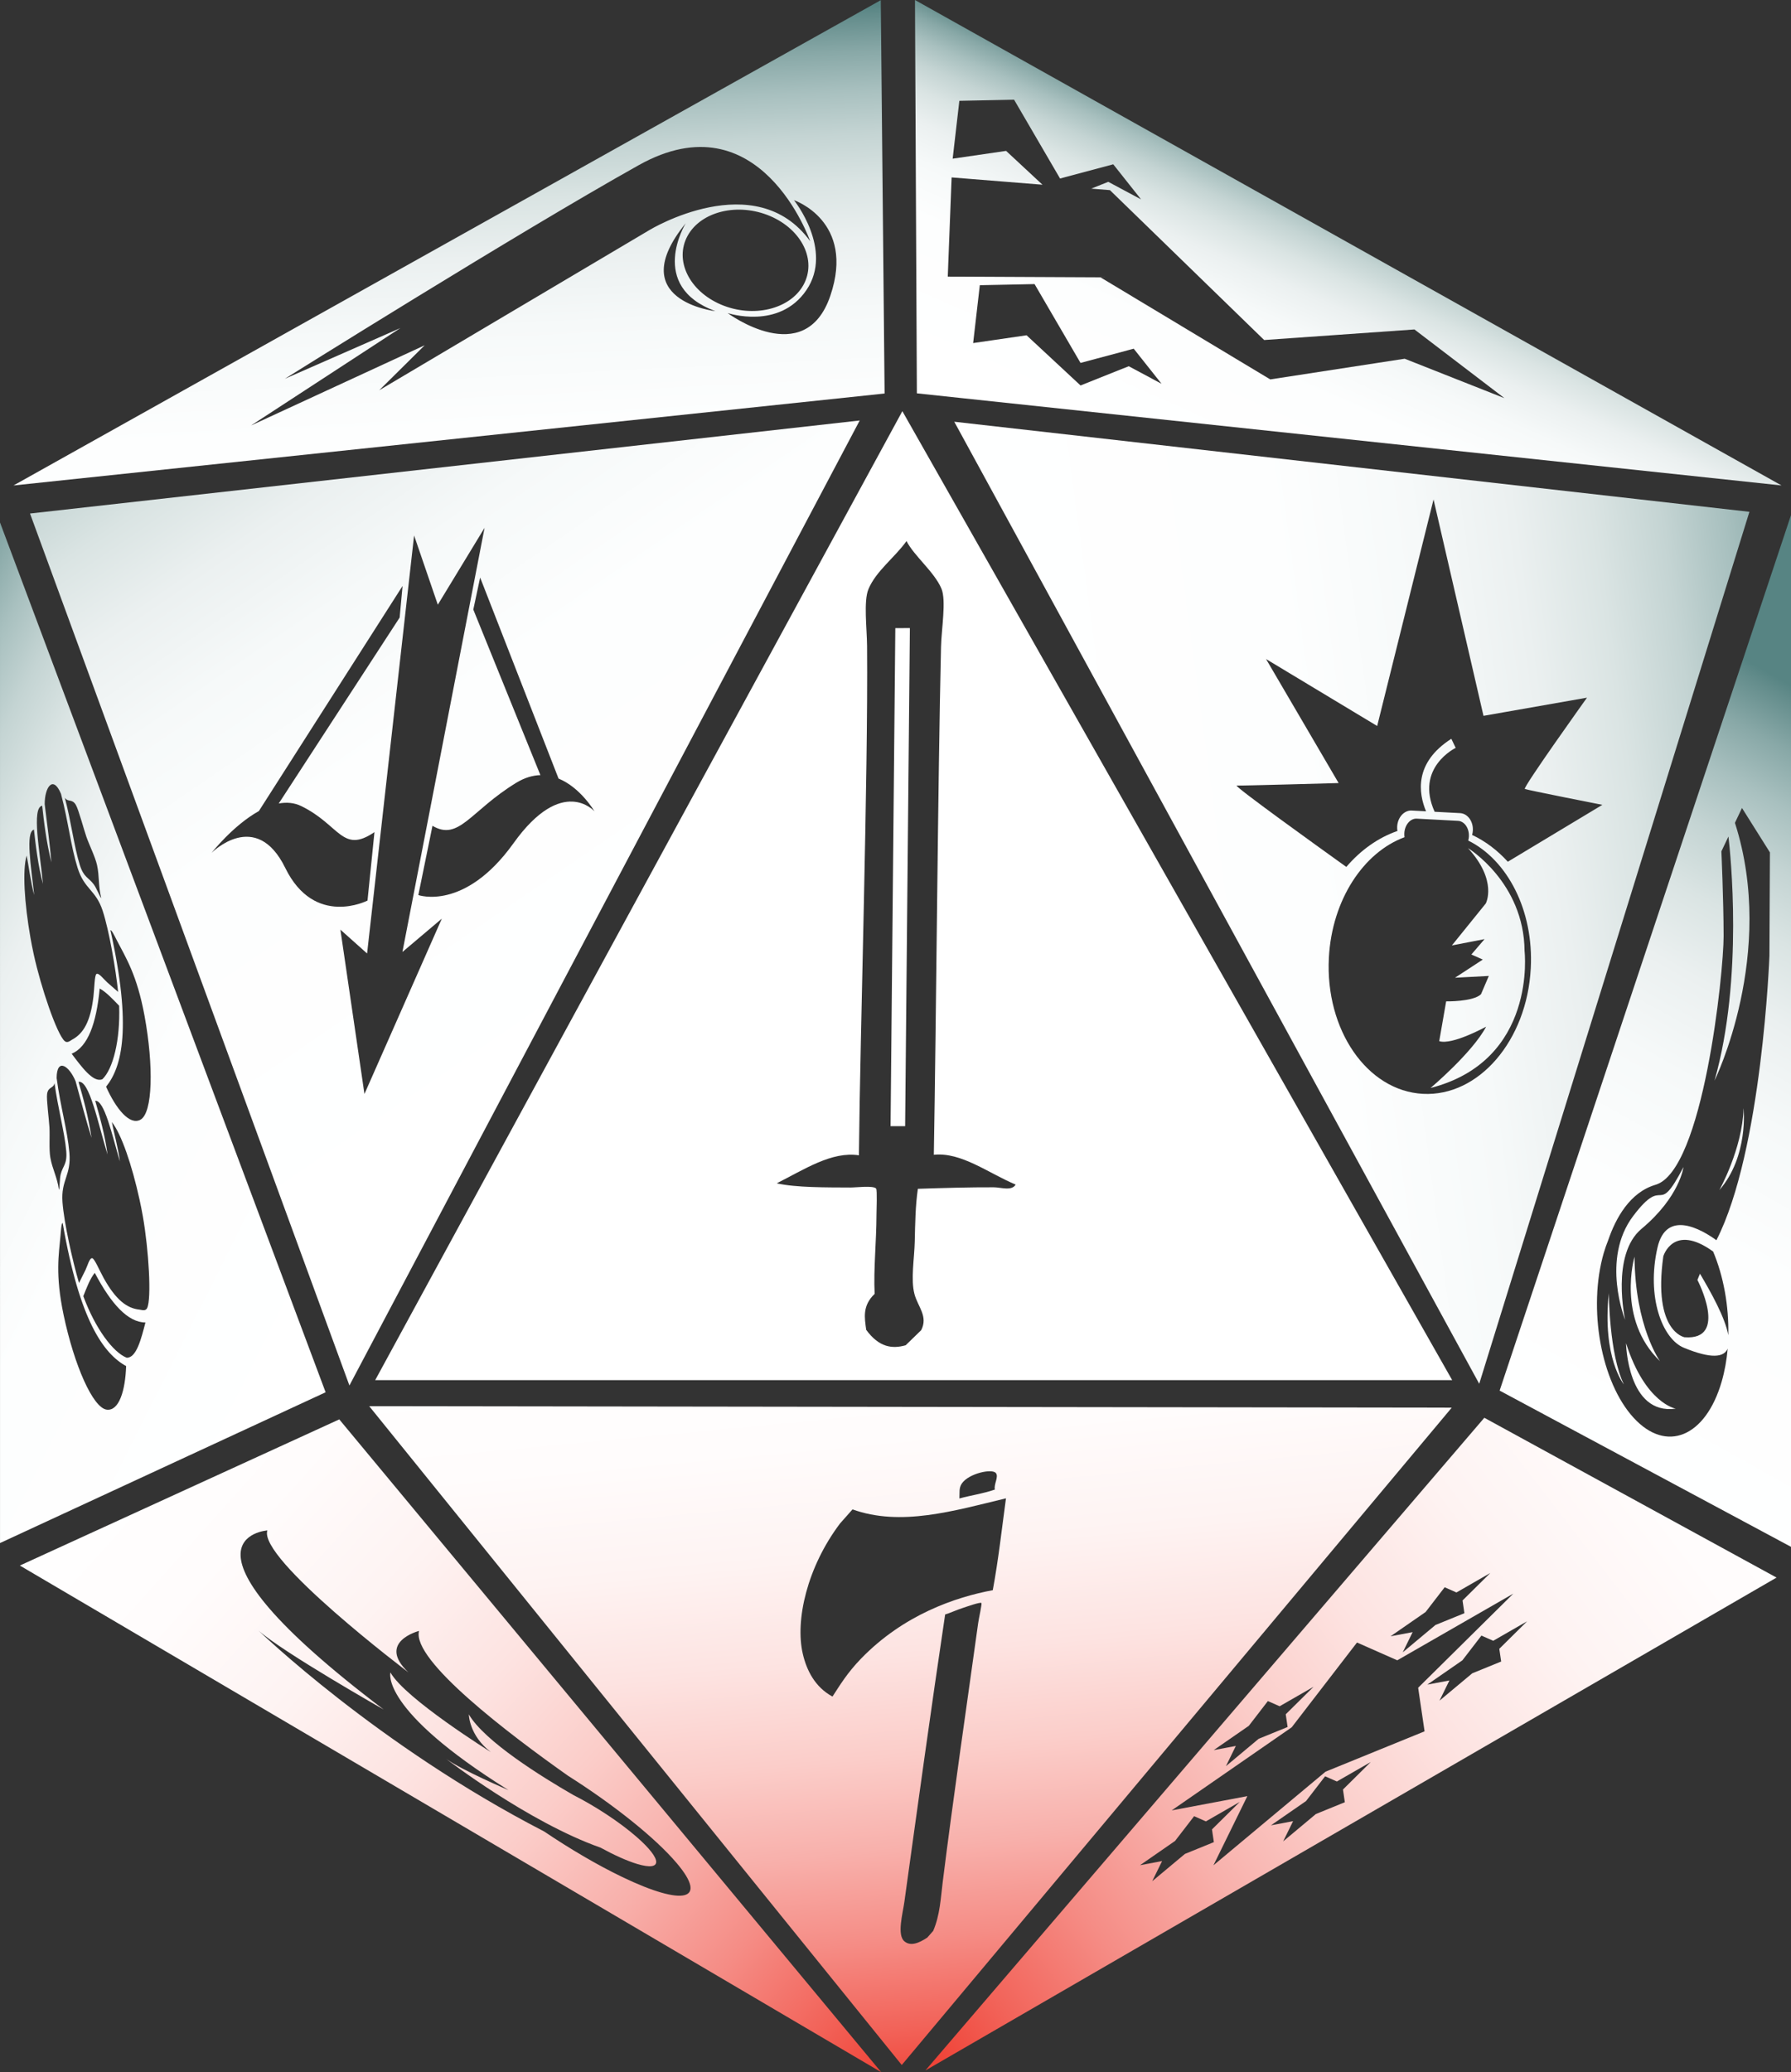 <svg  version="1.1" id="Layer_1" xmlns="http://www.w3.org/2000/svg" viewBox="0 0 221.819 256.532" xml:space="preserve">
<rect x="0" y="0" width="221.819" height="256.532" fill="#333333" stroke="none"/>
<linearGradient id="XMLID_10_" gradientUnits="userSpaceOnUse" x1="111.422" y1="160.041" x2="120.669" y2="257.369">
	<stop  offset="0" style="stop-color:#FFFFFF"/>
	<stop  offset="0.181" style="stop-color:#FFFCFC"/>
	<stop  offset="0.326" style="stop-color:#FEF3F2"/>
	<stop  offset="0.458" style="stop-color:#FDE3E1"/>
	<stop  offset="0.583" style="stop-color:#FBCDC9"/>
	<stop  offset="0.702" style="stop-color:#F8B0AB"/>
	<stop  offset="0.817" style="stop-color:#F58C85"/>
	<stop  offset="0.927" style="stop-color:#F26359"/>
	<stop  offset="1" style="stop-color:#EF4438"/>
</linearGradient>
<path fill="url(#XMLID_10_)" d="M45.727,174.082l65.958,81.563l68.118-81.38L45.727,174.082z M119.142,183.631
	c0.861-1.224,3.701-1.843,4.19-1.28c0.404,0.462-0.272,1.392-0.116,2.056c-1.485,0.513-2.921,0.698-4.391,1.101
	C118.876,184.817,118.724,184.225,119.142,183.631z M121.149,200.929c-1.5,10.814-3.067,21.47-4.385,32.012
	c-0.263,2.111-0.338,4.113-1.186,6.103c-0.244,0.275-0.491,0.553-0.736,0.831c-1.057,0.698-2.078,1.098-2.832,0.456
	c-0.944-0.797-0.203-3.425-0.004-4.86c1.64-11.821,3.34-24.159,5.053-35.603c0.525-0.143,1.373-0.544,2.26-0.831
	c0.425-0.135,2.087-0.731,2.23-0.587C121.642,198.541,121.236,200.305,121.149,200.929z M106.639,205.339
	c-1.723,1.776-2.645,3.334-3.535,4.696c-2.171-1.177-3.203-3.259-3.674-5.283c-0.977-4.185,0.554-10.78,4.613-16.151
	c0.516-0.582,1.027-1.16,1.542-1.74c5.974,2.151,12.518,0.192,19.006-1.37c-0.515,3.783-0.923,7.537-1.633,11.372
	C118.328,197.723,111.9,199.908,106.639,205.339z"/>
<linearGradient id="XMLID_11_" gradientUnits="userSpaceOnUse" x1="85.42" y1="127.221" x2="15.668" y2="25.13">
	<stop  offset="0" style="stop-color:#FFFFFF"/>
	<stop  offset="0.405" style="stop-color:#FDFEFE"/>
	<stop  offset="0.551" style="stop-color:#F6F9F9"/>
	<stop  offset="0.655" style="stop-color:#EBF0F0"/>
	<stop  offset="0.739" style="stop-color:#DAE4E3"/>
	<stop  offset="0.811" style="stop-color:#C4D4D3"/>
	<stop  offset="0.875" style="stop-color:#A8C0BF"/>
	<stop  offset="0.933" style="stop-color:#88A8A7"/>
	<stop  offset="0.984" style="stop-color:#648D8C"/>
	<stop  offset="1" style="stop-color:#578483"/>
</linearGradient>
<path fill="url(#XMLID_11_)" d="M3.718,63.574l39.559,107.947l63.2-119.465L3.718,63.574z M35.331,107.45
	c-3.631-7.416-9.129-1.866-9.129-1.866s2.678-3.411,5.859-5.174l17.797-27.869l-0.361,3.913L34.521,99.472
	c0.96-0.178,1.917-0.11,2.816,0.332c4.766,2.341,5.049,5.93,9.041,3.212l-0.861,8.474
	C45.517,111.489,38.961,114.866,35.331,107.45z M45.138,135.432l-2.979-20.342l3.306,2.951l5.821-51.75l2.938,8.571l5.789-9.518
	l-10.172,52.51l4.879-4.125L45.138,135.432z M63.603,104.384c-6.065,8.467-11.791,6.423-11.791,6.423l1.751-8.573
	c3.279,1.933,4.694-1.842,10.35-5.312c1.068-0.655,2.079-0.937,3.017-0.963L58.62,75.464l0.847-3.965l9.71,24.886
	c2.741,1.12,4.446,4.056,4.446,4.056S69.667,95.916,63.603,104.384z"/>
<path fill="#FFFFFF" d="M110.298,139.423l1.804-0.004l0.588-61.663l-1.803,0.005L110.298,139.423z M111.759,50.903
	L46.468,170.861h133.389L111.759,50.903z M123.08,146.987c-2.92-0.015-6.454,0.088-9.4,0.187
	c-0.304,2.058-0.335,4.274-0.388,6.572c-0.049,2.057-0.512,4.666-0.034,6.459c0.423,1.586,1.711,2.744,0.836,4.466
	c-0.642,0.623-1.283,1.246-1.924,1.869c-1.655,0.47-3.294,0.276-4.888-1.905c-0.203-1.489-0.501-2.977,1.043-4.455
	c-0.149-3.114,0.22-6.342,0.23-9.863c0.002-0.397,0.102-3-0.043-3.169c-0.351-0.416-2.481-0.13-3.167-0.135
	c-3.002-0.016-6.728,0.02-9.149-0.518c3.408-1.713,6.827-3.989,10.182-3.47c0.163-16.028,1.143-46.417,1.011-63.037
	c-0.019-2.206-0.447-5.557,0.166-7.042c0.925-2.249,3.319-3.977,4.718-5.965c0.935,1.848,3.456,3.826,4.326,5.895
	c0.614,1.464-0.002,5.028-0.051,7.162c-0.383,16.354-0.609,46.859-0.891,62.92c3.415-0.349,6.758,2.282,10.132,3.692
	C125.308,147.478,123.985,146.992,123.08,146.987z"/>
<linearGradient id="XMLID_12_" gradientUnits="userSpaceOnUse" x1="186.862" y1="189.64" x2="240.127" y2="95.159">
	<stop  offset="0" style="stop-color:#FFFFFF"/>
	<stop  offset="0.405" style="stop-color:#FDFEFE"/>
	<stop  offset="0.551" style="stop-color:#F6F9F9"/>
	<stop  offset="0.655" style="stop-color:#EBF0F0"/>
	<stop  offset="0.739" style="stop-color:#DAE4E3"/>
	<stop  offset="0.811" style="stop-color:#C4D4D3"/>
	<stop  offset="0.875" style="stop-color:#A8C0BF"/>
	<stop  offset="0.933" style="stop-color:#88A8A7"/>
	<stop  offset="0.984" style="stop-color:#648D8C"/>
	<stop  offset="1" style="stop-color:#578483"/>
</linearGradient>
<path fill="url(#XMLID_12_)" d="M201.386,166.287c0,0,0.169,8.934,6.155,8.103C207.541,174.39,203.781,173.755,201.386,166.287z
	 M205.596,168.514c0,0-3.091-4.253-3.158-12.936C202.438,155.578,200.178,163.304,205.596,168.514z M201.121,171.385
	c-1.824-3.714-1.866-11.285-1.866-11.285C198.42,168.125,201.121,171.385,201.121,171.385z M185.732,172.154l36.087,19.342V63.77
	L185.732,172.154z M208.64,165.551c0,0-3.94-0.658-2.636-10.021c0,0,1.22-4.159,6.169-0.594c1.29,3.052,1.961,6.748,1.881,10.361
	c-0.383-2.15-2.112-5.251-3.509-7.615l-0.317,0.772C210.228,158.454,214.155,165.964,208.64,165.551z M219.147,118.316
	c0,0-0.891,24.132-6.565,35.223c-1.734-1.258-6.197-3.932-7.302,0.922c-1.379,6.06,0.583,11.281,3.266,12.388
	c3.415,1.408,4.971,1.189,5.433,0.109c-0.125,1.408-0.369,2.784-0.744,4.079c-1.992,6.874-6.876,8.882-10.909,4.481
	c-4.033-4.398-5.688-13.537-3.695-20.412c0.161-0.557,0.348-1.069,0.545-1.562c0.936-2.734,2.681-5.935,5.875-6.873
	c5.887-1.731,8.429-26.234,8.424-30.787c-0.008-4.552-0.277-10.487-0.277-10.487l0.873-1.836
	c0.236,2.004,1.892,17.482-1.723,30.22c0,0,7.732-15.706,2.527-31.915l0.874-1.838l3.46,5.499L219.147,118.316z M202.273,150.538
	c-4.029,5.326-0.995,12.867-0.995,12.867s-1.801-8.079,2.023-11.272c4.757-3.973,5.2-7.653,5.2-7.653
	C205.125,150.986,206.301,145.216,202.273,150.538z M212.945,147.335c3.645-4.188,3-10.143,3-10.143
	C215.804,142.221,212.945,147.335,212.945,147.335z"/>
<linearGradient id="XMLID_13_" gradientUnits="userSpaceOnUse" x1="223.024" y1="169.13" x2="114.594" y2="252.831">
	<stop  offset="0" style="stop-color:#FFFFFF"/>
	<stop  offset="0.181" style="stop-color:#FFFCFC"/>
	<stop  offset="0.326" style="stop-color:#FEF3F2"/>
	<stop  offset="0.458" style="stop-color:#FDE3E1"/>
	<stop  offset="0.583" style="stop-color:#FBCDC9"/>
	<stop  offset="0.702" style="stop-color:#F8B0AB"/>
	<stop  offset="0.817" style="stop-color:#F58C85"/>
	<stop  offset="0.927" style="stop-color:#F26359"/>
	<stop  offset="1" style="stop-color:#EF4438"/>
</linearGradient>
<path fill="url(#XMLID_13_)" d="M183.836,175.519l-69.228,80.805l105.422-61.021L183.836,175.519z M176.564,199.566l2.361-3.065
	l1.458,0.645l4.196-2.412l-3.44,3.403l0.23,1.576l-3.583,1.458l-4.054,3.387l1.226-2.502l-2.736,0.516L176.564,199.566z
	 M154.668,213.655l2.361-3.064l1.457,0.643l4.196-2.41l-3.441,3.403l0.231,1.575l-3.585,1.46l-4.052,3.385l1.226-2.501
	l-2.736,0.515L154.668,213.655z M142.701,232.896l1.228-2.5l-2.738,0.516l4.342-3.005l2.362-3.065l1.456,0.644l4.198-2.412
	l-3.442,3.403l0.232,1.578l-3.584,1.458L142.701,232.896z M166.56,223.114l-3.584,1.459l-4.053,3.386l1.227-2.501l-2.737,0.515
	l4.342-3.004l2.362-3.066l1.457,0.644l4.196-2.41l-3.44,3.403L166.56,223.114z M164.167,219.334l-13.879,11.588l4.2-8.563
	l-9.371,1.766l14.865-10.288l8.086-10.495l4.987,2.203l14.37-8.253l-11.784,11.65l0.795,5.396L164.167,219.334z M182.34,207.155
	l-4.054,3.385l1.226-2.501l-2.737,0.515l4.344-3.006l2.36-3.065l1.458,0.646l4.196-2.412l-3.442,3.403l0.232,1.575
	L182.34,207.155z"/>
<linearGradient id="XMLID_14_" gradientUnits="userSpaceOnUse" x1="49.505" y1="152.805" x2="-29.758" y2="112.856">
	<stop  offset="0" style="stop-color:#FFFFFF"/>
	<stop  offset="0.405" style="stop-color:#FDFEFE"/>
	<stop  offset="0.551" style="stop-color:#F6F9F9"/>
	<stop  offset="0.655" style="stop-color:#EBF0F0"/>
	<stop  offset="0.739" style="stop-color:#DAE4E3"/>
	<stop  offset="0.811" style="stop-color:#C4D4D3"/>
	<stop  offset="0.875" style="stop-color:#A8C0BF"/>
	<stop  offset="0.933" style="stop-color:#88A8A7"/>
	<stop  offset="0.984" style="stop-color:#648D8C"/>
	<stop  offset="1" style="stop-color:#578483"/>
</linearGradient>
<path fill="url(#XMLID_14_)" d="M0,64.682l0.003,126.346l40.326-18.665L0,64.682z M14.492,116.456
	c1.072,2.074,2.475,4.211,3.411,9.316c1.141,6.224,1.014,11.999-0.504,12.843c-1.338,0.744-3.026-1.336-4.261-4.081
	c1.979-2.451,3.217-7.337,0.542-19.366C13.811,115.071,14.18,115.848,14.492,116.456z M12.677,133.611
	c-0.01,0.008-0.022,0.002-0.034,0.006c-1.104,0.442-2.563-1.571-3.767-3.166c2.007-0.842,3.063-3.752,3.47-8.071
	c0.814,0.442,1.612,1.307,2.411,2.132C14.905,128.801,13.99,132.351,12.677,133.611z M9.396,99.65
	c0.344,0.581,0.994,3.063,1.301,3.941c0.375,1.065,1.1,2.495,1.32,3.505c0.313,1.437,0.128,2.546,0.528,4.094
	c-0.192-0.169-0.57-1.212-0.928-1.698c-0.662-0.897-1.233-0.828-1.732-2.409c-0.69-2.186-1.081-5.422-1.853-8.321
	C8.434,99.358,8.915,98.84,9.396,99.65z M3.775,116.106c-0.759-4.316-1.01-8.407-0.474-10.187c0.229,1.1,0.507,3.359,0.93,4.885
	c-0.363-3.467-1.112-7.774-0.028-8.102c0.21,1.875,0.504,4.464,1.118,6.729c-0.367-3.957-1.439-9.445-0.095-9.683
	c0.207,1.926,0.494,4.4,1.14,7.015c-0.184-2.204-0.534-4.771-0.831-7.22c0.001-2.073,1.027-3.636,2.019-1.27
	c0.935,3.564,1.206,6.45,2.051,9.154c0.844,2.701,2.251,2.701,3.11,5.321c0.812,2.477,1.624,7.256,1.913,10.049
	c-0.4-0.359-0.854-0.738-1.351-1.182c-0.424-0.377-1.023-1.194-1.323-1.042c-0.25,0.127-0.259,1.763-0.385,2.828
	c-0.357,3.034-1.229,4.557-2.621,5.296c-0.231,0.122-0.598,0.491-0.939,0.187c-0.968-0.862-2.926-6.608-3.82-10.688
	C4.014,117.396,3.888,116.741,3.775,116.106z M6.125,139.572c-0.048-0.932-0.391-3.476-0.292-4.142
	c0.136-0.933,0.778-0.638,0.921-1.341c0.389,2.977,1.257,6.118,1.449,8.402c0.14,1.651-0.416,1.803-0.687,2.887
	c-0.147,0.586-0.102,1.691-0.215,1.925c-0.217-1.587-0.811-2.545-1.066-3.99C6.056,142.297,6.185,140.7,6.125,139.572z
	 M13.231,174.516c-1.725-0.204-4.036-5.501-5.346-11.69c-1.073-5.078-0.589-7.588-0.385-9.916
	c0.06-0.678,0.107-1.537,0.264-1.498c2.095,12.146,5.097,16.193,7.857,17.707C15.523,172.127,14.751,174.694,13.231,174.516z
	 M15.733,168.083c-0.012,0.001-0.023,0.013-0.034,0.006c-1.693-0.665-3.89-3.601-5.381-7.624
	c0.425-1.067,0.835-2.169,1.421-2.887c2.018,3.838,4.098,6.132,6.275,6.146C17.506,165.656,16.923,168.074,15.733,168.083z
	 M18.221,161.944c-0.201,0.413-0.68,0.212-0.939,0.187c-1.568-0.155-2.953-1.23-4.438-3.903c-0.521-0.938-1.149-2.447-1.43-2.468
	c-0.334-0.028-0.579,0.954-0.827,1.464c-0.292,0.6-0.567,1.123-0.801,1.607c-0.793-2.693-1.856-7.423-2.048-10.021
	c-0.2-2.752,1.104-3.287,0.856-6.106c-0.247-2.822-1.091-5.593-1.58-9.245c0.018-2.567,1.561-1.512,2.349,0.405
	c0.656,2.38,1.306,4.887,1.975,6.996c-0.397-2.667-1.071-5.063-1.611-6.923c1.336-0.293,2.428,5.194,3.59,8.993
	c-0.292-2.331-1.003-4.833-1.521-6.65c1.127-0.107,2.071,4.161,3.053,7.507c-0.189-1.573-0.792-3.77-0.997-4.872
	c1.171,1.44,2.494,5.32,3.432,9.604c0.138,0.628,0.271,1.283,0.413,2.089C18.418,154.722,18.79,160.779,18.221,161.944z"/>
<linearGradient id="XMLID_15_" gradientUnits="userSpaceOnUse" x1="116.322" y1="116.384" x2="233.445" y2="100.631">
	<stop  offset="0" style="stop-color:#FFFFFF"/>
	<stop  offset="0.405" style="stop-color:#FDFEFE"/>
	<stop  offset="0.551" style="stop-color:#F6F9F9"/>
	<stop  offset="0.655" style="stop-color:#EBF0F0"/>
	<stop  offset="0.739" style="stop-color:#DAE4E3"/>
	<stop  offset="0.811" style="stop-color:#C4D4D3"/>
	<stop  offset="0.875" style="stop-color:#A8C0BF"/>
	<stop  offset="0.933" style="stop-color:#88A8A7"/>
	<stop  offset="0.984" style="stop-color:#648D8C"/>
	<stop  offset="1" style="stop-color:#578483"/>
</linearGradient>
<path fill="url(#XMLID_15_)" d="M181.818,104.999c3.709,4.062,2.196,6.854,2.196,6.854l-4.197,5.191l4.049-0.78l-1.635,1.902
	l1.418,0.627l-3.445,2.249l4.189-0.221l-0.971,2.269c-0.99,0.941-4.313,0.878-4.313,0.878l-0.857,4.925
	c1.593,0.527,5.809-1.792,5.809-1.792c-1.705,3.225-6.883,7.591-6.883,7.591c13.229-3.389,11.643-16.95,11.643-16.95
	C188.759,109.231,181.818,104.999,181.818,104.999z M118.189,52.21l65.016,119.102l33.463-107.95L118.189,52.21z M153.174,97.251
	c0.599,0.031,12.617-0.31,12.617-0.31l-8.989-15.352l13.764,8.288l6.981-28.044l6.187,26.787l12.818-2.25
	c0,0-7.989,11.163-7.697,11.301c0.293,0.138,9.598,1.969,9.598,1.969l-11.705,7.041c-1.282-1.406-2.771-2.544-4.423-3.316
	c0.049-0.174,0.081-0.355,0.092-0.546c0.061-1.142-0.65-2.107-1.587-2.157l-3.147-0.166c-2.467-5.466,2.607-7.91,2.607-7.91
	l-0.54-1.126c-4.644,2.974-4.063,6.752-3.13,8.98l-1.773-0.095c-0.936-0.049-1.743,0.837-1.804,1.979
	c-0.011,0.19,0.002,0.375,0.032,0.551c-2.398,0.828-4.563,2.382-6.33,4.448C163.194,104.782,152.675,97.224,153.174,97.251z
	 M189.589,119.881c-0.472,8.944-6.453,15.9-13.358,15.535c-6.905-0.364-12.119-7.911-11.647-16.855
	c0.378-7.158,4.285-13.038,9.37-14.916c-0.024-0.16-0.036-0.327-0.026-0.499c0.055-1.034,0.746-1.839,1.543-1.797l1.516,0.081
	l0.904,0.047l2.685,0.143c0.799,0.041,1.403,0.914,1.349,1.948c-0.01,0.172-0.039,0.338-0.081,0.493
	C186.7,106.464,189.969,112.723,189.589,119.881z"/>
<linearGradient id="XMLID_16_" gradientUnits="userSpaceOnUse" x1="12.026" y1="175.595" x2="106.026" y2="259.998">
	<stop  offset="0" style="stop-color:#FFFFFF"/>
	<stop  offset="0.181" style="stop-color:#FFFCFC"/>
	<stop  offset="0.326" style="stop-color:#FEF3F2"/>
	<stop  offset="0.458" style="stop-color:#FDE3E1"/>
	<stop  offset="0.583" style="stop-color:#FBCDC9"/>
	<stop  offset="0.702" style="stop-color:#F8B0AB"/>
	<stop  offset="0.817" style="stop-color:#F58C85"/>
	<stop  offset="0.927" style="stop-color:#F26359"/>
	<stop  offset="1" style="stop-color:#EF4438"/>
</linearGradient>
<path fill="url(#XMLID_16_)" d="M42.02,175.718L2.461,193.813l106.676,62.719L42.02,175.718z M77.081,232.378
	c-3.106-1.491-6.495-3.49-9.688-5.644c-20.663-10.649-35.368-24.866-35.368-24.866c3.083,2.726,15.496,9.772,15.496,9.772
	c-28.051-21.248-14.407-22.175-14.407-22.175c-1.167,3.489,17.459,17.566,17.459,17.566c-3.97-3.772,1.325-5.124,1.325-5.124
	c-0.938,3.625,11.245,12.845,18.456,17.932c5.509,3.481,10.776,7.647,13.463,10.819
	C87.724,235.269,84.703,236.035,77.081,232.378z M78.886,227.443c-2.143-1.878-5.173-3.849-7.89-5.229
	c-3.873-2.229-10.977-6.631-12.93-9.971c0,0,0.023,2.607,2.727,4.662c0,0-10.617-6.607-12.437-9.855
	c0,0-1.39,4.574,14.625,14.565c0,0-5.748-2.447-7.731-3.872c0,0,10.168,7.832,19.129,10.995c1.662,0.907,3.264,1.638,4.539,2.02
	C82.066,231.7,82.054,230.218,78.886,227.443z"/>
<linearGradient id="XMLID_17_" gradientUnits="userSpaceOnUse" x1="152.512" y1="62.592" x2="169.712" y2="23.912">
	<stop  offset="0" style="stop-color:#FFFFFF"/>
	<stop  offset="0.405" style="stop-color:#FDFEFE"/>
	<stop  offset="0.551" style="stop-color:#F6F9F9"/>
	<stop  offset="0.655" style="stop-color:#EBF0F0"/>
	<stop  offset="0.739" style="stop-color:#DAE4E3"/>
	<stop  offset="0.811" style="stop-color:#C4D4D3"/>
	<stop  offset="0.875" style="stop-color:#A8C0BF"/>
	<stop  offset="0.933" style="stop-color:#88A8A7"/>
	<stop  offset="0.984" style="stop-color:#648D8C"/>
	<stop  offset="1" style="stop-color:#578483"/>
</linearGradient>
<path fill="url(#XMLID_17_)" d="M113.322,0l0.234,48.694l107.087,11.404L113.322,0z M139.796,45.338l-5.968,2.383l-6.685-6.214
	l-6.617,0.965l0.826-7.163l6.781-0.139l5.692,9.759l6.588-1.761l3.446,4.344L139.796,45.338z M157.323,46.971l-21.026-12.636
	l-18.915-0.09l0.478-12.28l11.254,0.904l-4.506-4.189l-6.618,0.964l0.827-7.162l6.78-0.139l5.693,9.758l6.588-1.76l3.445,4.344
	l-4.063-2.174l-2.11,0.842l2.314,0.186l19.104,18.557l18.613-1.309l11.148,8.506l-12.356-4.882L157.323,46.971z"/>
<linearGradient id="XMLID_18_" gradientUnits="userSpaceOnUse" x1="58.243" y1="86.749" x2="54.031" y2="3.364">
	<stop  offset="0" style="stop-color:#FFFFFF"/>
	<stop  offset="0.405" style="stop-color:#FDFEFE"/>
	<stop  offset="0.551" style="stop-color:#F6F9F9"/>
	<stop  offset="0.655" style="stop-color:#EBF0F0"/>
	<stop  offset="0.739" style="stop-color:#DAE4E3"/>
	<stop  offset="0.811" style="stop-color:#C4D4D3"/>
	<stop  offset="0.875" style="stop-color:#A8C0BF"/>
	<stop  offset="0.933" style="stop-color:#88A8A7"/>
	<stop  offset="0.984" style="stop-color:#648D8C"/>
	<stop  offset="1" style="stop-color:#578483"/>
</linearGradient>
<path fill="url(#XMLID_18_)" d="M109.086,0.022L1.673,60.099l107.886-11.383L109.086,0.022z M46.97,48.313l5.627-5.567
	l-21.506,9.929L49.59,40.615L35.283,46.89c0,0,28.795-18.04,43.827-26.444c15.034-8.402,21.23,9.415,21.23,9.415
	c-6.774-9.337-19.871-1.401-19.871-1.401L46.97,48.313z M84.923,27.646c0,0-4.776,7.767,3.672,10.873
	C88.595,38.52,77.129,37.231,84.923,27.646z M85.17,29.177c1.677-3.028,6.245-4.114,10.205-2.431
	c3.958,1.686,5.808,5.505,4.131,8.532c-1.678,3.026-6.248,4.115-10.206,2.43C85.341,36.023,83.492,32.203,85.17,29.177z
	 M102.836,36.621c-3.149,9.253-12.72,2.134-12.72,2.134s6.378,2.141,9.765-2.848c3.386-4.989-1.544-11.125-1.544-11.125
	S105.985,27.368,102.836,36.621z"/>
</svg>
